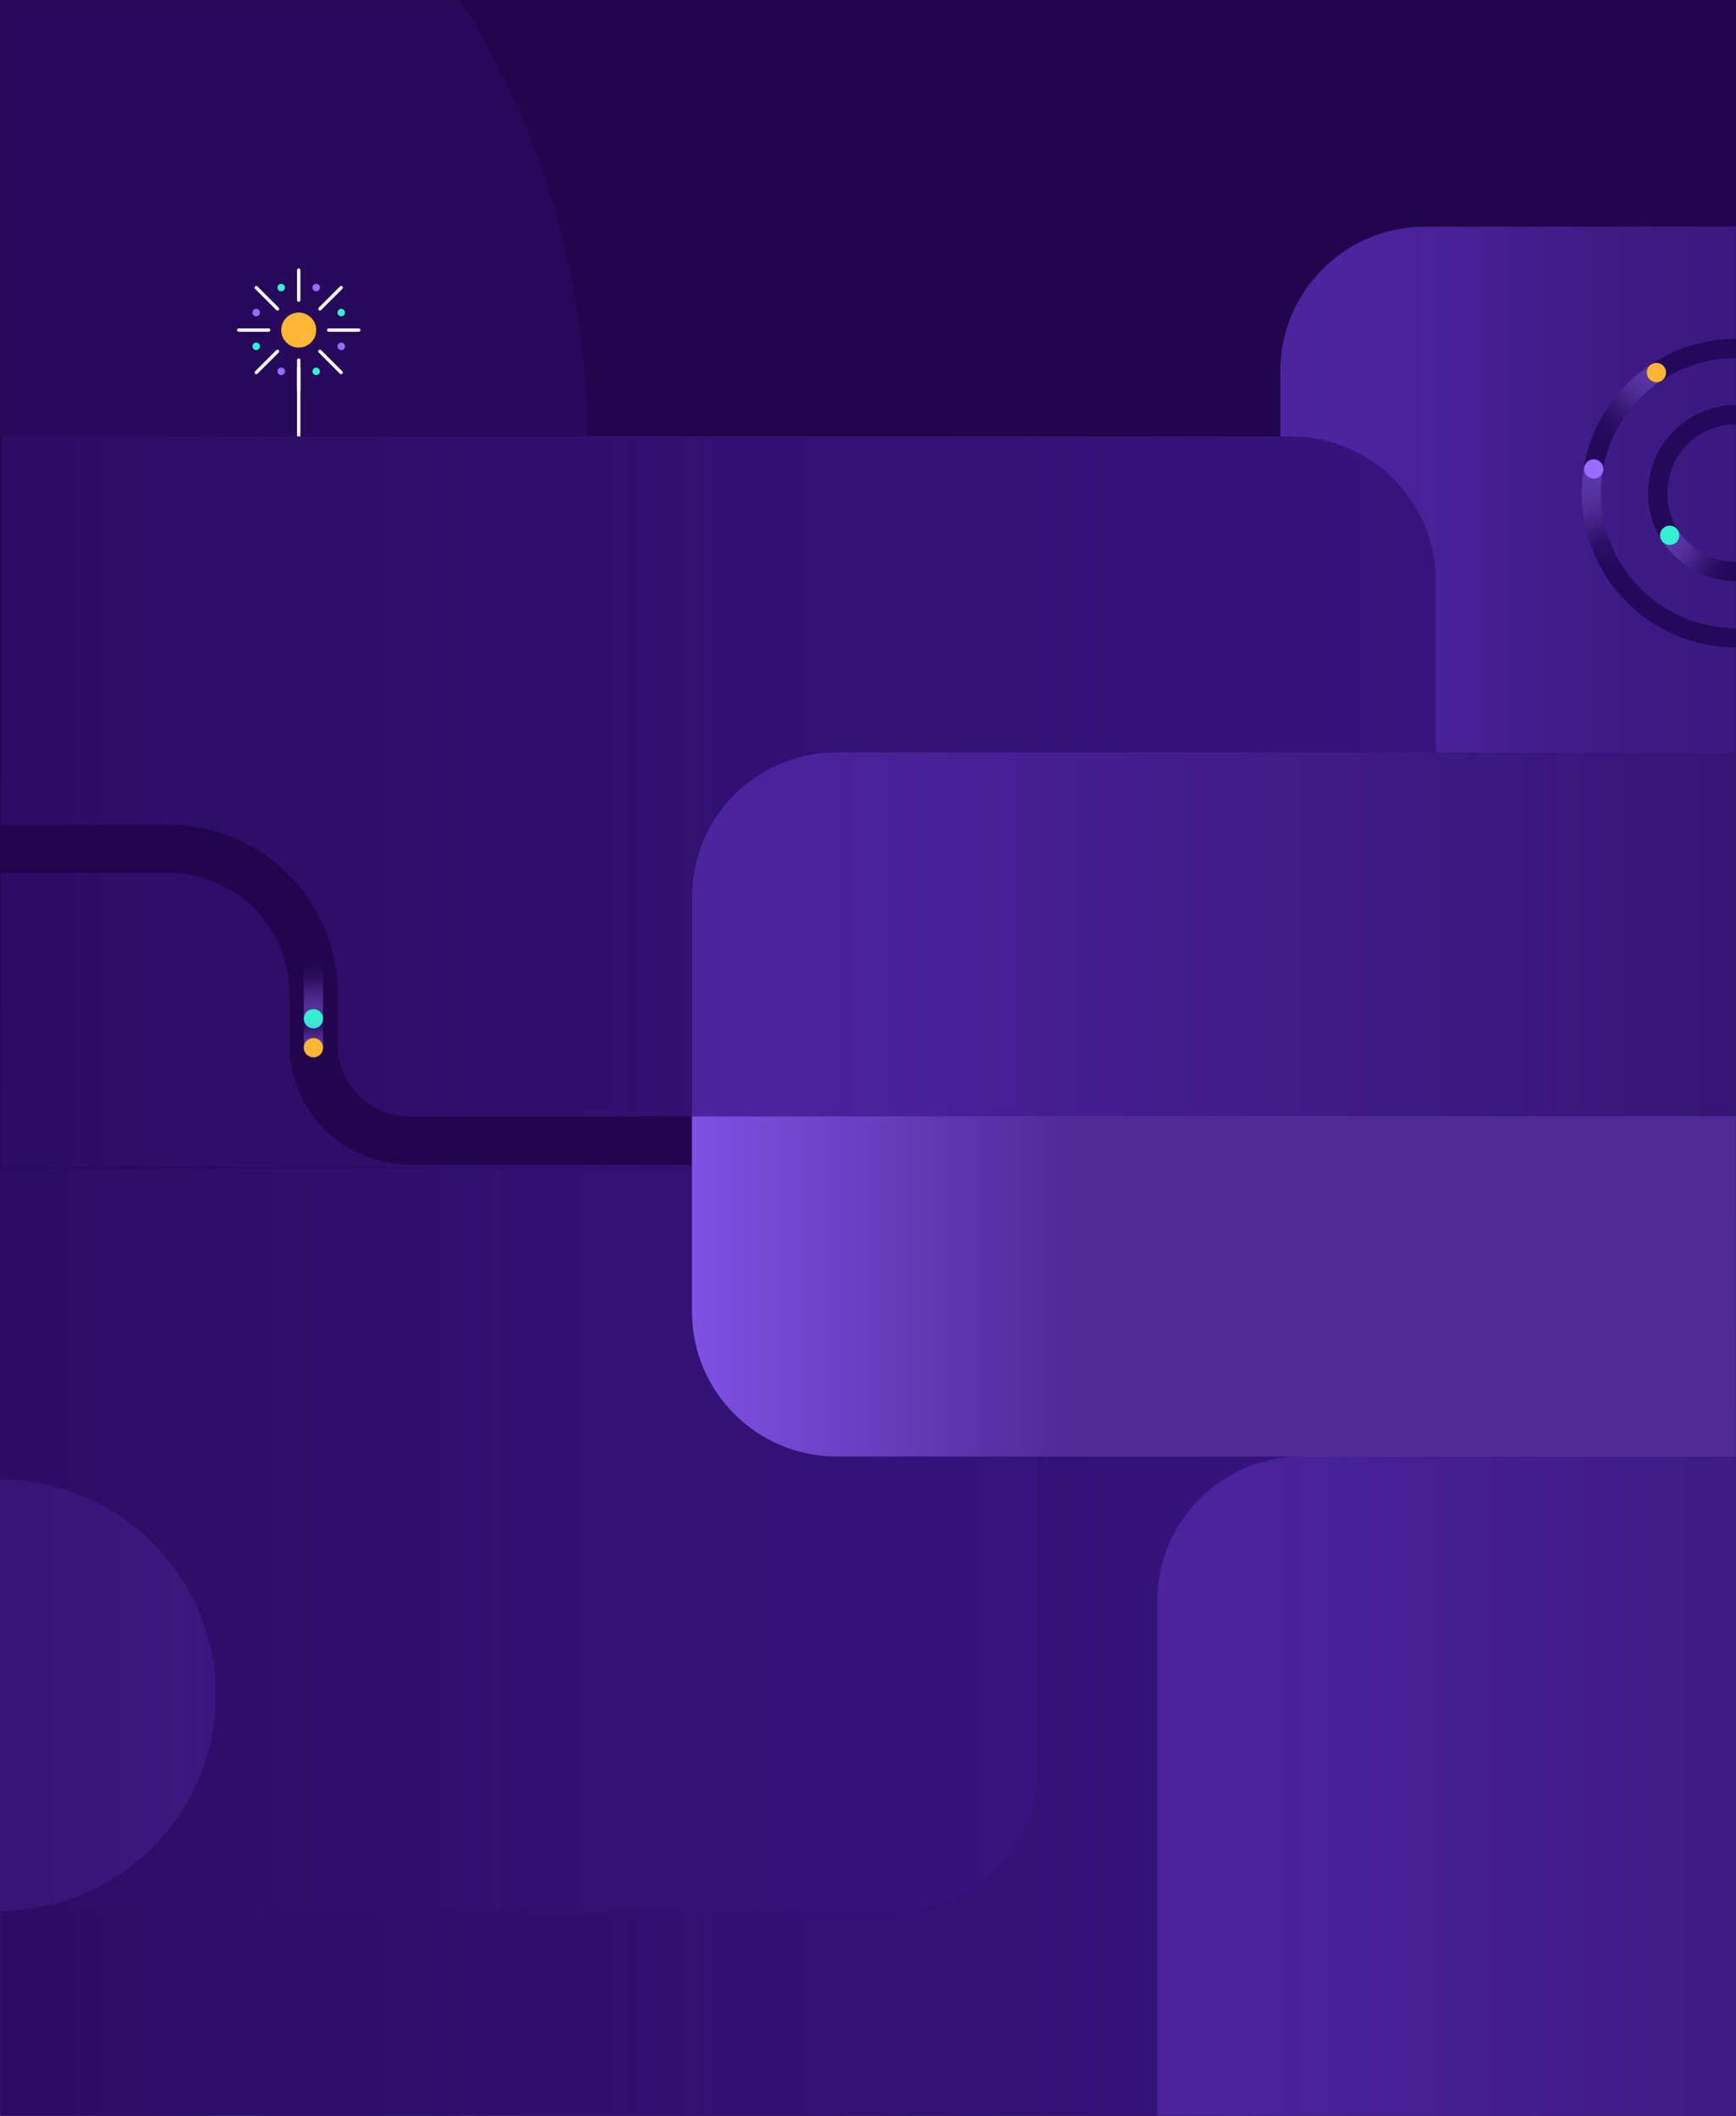 <svg width="1440" height="1755" viewBox="0 0 1440 1755" fill="none" xmlns="http://www.w3.org/2000/svg">
<rect x="0" y="0" width="1440" height="1755" fill="#808080" stroke="none"/>
<rect width="1440" height="1755" fill="url(#paint0_linear_3306_57924)"/>
<mask id="mask0_3306_57924" style="mask-type:alpha" maskUnits="userSpaceOnUse" x="0" y="0" width="1440" height="1755">
<rect width="1440" height="1755" fill="#D9D9D9"/>
</mask>
<g mask="url(#mask0_3306_57924)">
<path d="M-180.5 -308C-549.15 -308 -848 -8.031 -848 362L487 362C487 -8.031 188.15 -308 -180.5 -308Z" fill="#36147D" fill-opacity="0.27"/>
<path d="M1440 188H1182C1115.73 188 1062 241.726 1062 308V644H1440V188Z" fill="#4C249F"/>
<path d="M1062 308C1062 241.726 1115.73 188 1182 188L1440 188V644H1062V308Z" fill="url(#paint1_linear_3306_57924)" fill-opacity="0.37"/>
<circle cx="1440" cy="409" r="120" stroke="#24095B" stroke-width="16"/>
<path d="M1560 409C1560 475.274 1506.27 529 1440 529C1373.73 529 1320 475.274 1320 409C1320 367.323 1341.25 330.608 1373.5 309.096" stroke="url(#paint2_linear_3306_57924)" stroke-opacity="0.46" stroke-width="16"/>
<path d="M1560 409C1560 475.274 1506.27 529 1440 529C1373.73 529 1320 475.274 1320 409C1320 402.186 1320.57 395.504 1321.66 389" stroke="url(#paint3_linear_3306_57924)" stroke-opacity="0.46" stroke-width="16"/>
<circle cx="1440" cy="409" r="65" stroke="#24095B" stroke-width="16"/>
<path d="M1440 344C1475.9 344 1505 373.101 1505 409C1505 444.899 1475.9 474 1440 474C1417.2 474 1397.14 462.262 1385.54 444.5" stroke="url(#paint4_linear_3306_57924)" stroke-opacity="0.46" stroke-width="16"/>
<circle cx="1385" cy="444" r="8" fill="#35F0D0"/>
<circle cx="1374" cy="309" r="8" fill="#FFB636"/>
<circle cx="1322" cy="389" r="8" fill="#9B6AFF"/>
<g clip-path="url(#clip0_3306_57924)">
<path d="M1 362H1071C1137.27 362 1191 415.726 1191 482V1865H1V362Z" fill="#36147D"/>
<path d="M1191 482C1191 415.726 1137.27 362 1071 362H1V1865H1191V482Z" fill="url(#paint5_linear_3306_57924)" fill-opacity="0.51"/>
</g>
<path d="M849 779C849 712.726 902.726 659 969 659H1439V1119H849V779Z" fill="url(#paint6_linear_3306_57924)" fill-opacity="0.51"/>
<path d="M601.5 946L340 946C295.817 946 260 910.183 260 866L260 824C260 757.726 206.274 704 140 704L-190 704" stroke="#21064E" stroke-width="40"/>
<rect x="268" y="795" width="50" height="16" transform="rotate(90 268 795)" fill="url(#paint7_linear_3306_57924)" fill-opacity="0.46"/>
<circle cx="260" cy="845" r="8" transform="rotate(90 260 845)" fill="#35F0D0"/>
<rect x="268" y="841" width="28" height="16" transform="rotate(90 268 841)" fill="url(#paint8_linear_3306_57924)" fill-opacity="0.46"/>
<circle cx="260" cy="869" r="8" transform="rotate(90 260 869)" fill="#FFB636"/>
<path d="M574 744C574 677.726 627.726 624 694 624H1453V969H574V744Z" fill="#4C249F"/>
<path d="M574 744C574 677.726 627.726 624 694 624H1453V969H574V744Z" fill="url(#paint9_linear_3306_57924)" fill-opacity="0.51"/>
<path d="M-1 1585H741C807.274 1585 861 1531.27 861 1465V969H-1V1585Z" fill="#36147D"/>
<path d="M179 1406C179 1504.86 98.411 1585 -1 1585L-1 1227C98.411 1227 179 1307.14 179 1406Z" fill="#4C249F"/>
<path d="M861 1465C861 1531.27 807.274 1585 741 1585H-1V968H861V1465Z" fill="url(#paint10_linear_3306_57924)" fill-opacity="0.51"/>
<path d="M1727 1208H1080C1013.73 1208 960 1261.73 960 1328V1757H1727V1208Z" fill="#4C249F"/>
<path d="M960 1328C960 1261.73 1013.73 1208 1080 1208H1727V1757H960V1328Z" fill="url(#paint11_linear_3306_57924)" fill-opacity="0.51"/>
<path d="M574 1088C574 1154.27 627.726 1208 694 1208H1453V926H574V1088Z" fill="#8050E3"/>
<path d="M574 1088C574 1154.27 627.726 1208 694 1208H1453V926H574V1088Z" fill="url(#paint12_linear_3306_57924)" fill-opacity="0.51"/>
</g>
<line x1="247.781" y1="304.896" x2="247.781" y2="361.937" stroke="white" stroke-width="2.766"/>
<path d="M247.781 298.673L247.781 323.564" stroke="white" stroke-width="2.766" stroke-linecap="round"/>
<path d="M247.781 224L247.781 248.891" stroke="white" stroke-width="2.766" stroke-linecap="round"/>
<path d="M272.676 273.782L297.567 273.782" stroke="white" stroke-width="2.766" stroke-linecap="round"/>
<path d="M198 273.782L222.891 273.782" stroke="white" stroke-width="2.766" stroke-linecap="round"/>
<path d="M265.379 291.383L282.979 308.983" stroke="white" stroke-width="2.766" stroke-linecap="round"/>
<path d="M212.582 238.581L230.183 256.181" stroke="white" stroke-width="2.766" stroke-linecap="round"/>
<path d="M265.379 256.181L282.979 238.581" stroke="white" stroke-width="2.766" stroke-linecap="round"/>
<path d="M212.582 308.983L230.183 291.383" stroke="white" stroke-width="2.766" stroke-linecap="round"/>
<circle cx="247.781" cy="273.782" r="14.52" fill="#FFB636"/>
<circle cx="233.264" cy="238.52" r="3.111" fill="#35F0D0"/>
<circle cx="262.303" cy="238.52" r="3.111" fill="#9B6AFF"/>
<circle cx="283.045" cy="259.262" r="3.111" fill="#35F0D0"/>
<circle cx="212.522" cy="259.262" r="3.111" fill="#9B6AFF"/>
<circle cx="283.045" cy="287.264" r="3.111" fill="#9B6AFF"/>
<circle cx="212.522" cy="287.264" r="3.111" fill="#35F0D0"/>
<circle cx="262.303" cy="308.007" r="3.111" fill="#35F0D0"/>
<circle cx="233.264" cy="308.007" r="3.111" fill="#9B6AFF"/>
<defs>
<linearGradient id="paint0_linear_3306_57924" x1="720" y1="0" x2="720" y2="2275" gradientUnits="userSpaceOnUse">
<stop offset="0.198" stop-color="#21064E"/>
<stop offset="1" stop-color="#36147D"/>
</linearGradient>
<linearGradient id="paint1_linear_3306_57924" x1="1440" y1="416" x2="1062" y2="416" gradientUnits="userSpaceOnUse">
<stop stop-color="#21064E"/>
<stop offset="0.067" stop-color="#21064E" stop-opacity="0.991"/>
<stop offset="0.133" stop-color="#21064E" stop-opacity="0.964"/>
<stop offset="0.2" stop-color="#21064E" stop-opacity="0.918"/>
<stop offset="0.267" stop-color="#21064E" stop-opacity="0.853"/>
<stop offset="0.333" stop-color="#21064E" stop-opacity="0.768"/>
<stop offset="0.4" stop-color="#21064E" stop-opacity="0.668"/>
<stop offset="0.467" stop-color="#21064E" stop-opacity="0.557"/>
<stop offset="0.533" stop-color="#21064E" stop-opacity="0.443"/>
<stop offset="0.6" stop-color="#21064E" stop-opacity="0.332"/>
<stop offset="0.667" stop-color="#21064E" stop-opacity="0.232"/>
<stop offset="0.733" stop-color="#21064E" stop-opacity="0.147"/>
<stop offset="0.8" stop-color="#21064E" stop-opacity="0.082"/>
<stop offset="0.867" stop-color="#21064E" stop-opacity="0.036"/>
<stop offset="0.933" stop-color="#21064E" stop-opacity="0.01"/>
<stop offset="1" stop-color="#21064E" stop-opacity="0"/>
</linearGradient>
<linearGradient id="paint2_linear_3306_57924" x1="1374.5" y1="309" x2="1330" y2="366" gradientUnits="userSpaceOnUse">
<stop stop-color="#9B6AFF"/>
<stop offset="0.067" stop-color="#9B6AFF" stop-opacity="0.991"/>
<stop offset="0.133" stop-color="#9B6AFF" stop-opacity="0.964"/>
<stop offset="0.2" stop-color="#9B6AFF" stop-opacity="0.918"/>
<stop offset="0.267" stop-color="#9B6AFF" stop-opacity="0.853"/>
<stop offset="0.333" stop-color="#9B6AFF" stop-opacity="0.768"/>
<stop offset="0.4" stop-color="#9B6AFF" stop-opacity="0.668"/>
<stop offset="0.467" stop-color="#9B6AFF" stop-opacity="0.557"/>
<stop offset="0.533" stop-color="#9B6AFF" stop-opacity="0.443"/>
<stop offset="0.6" stop-color="#9B6AFF" stop-opacity="0.332"/>
<stop offset="0.667" stop-color="#9B6AFF" stop-opacity="0.232"/>
<stop offset="0.733" stop-color="#9B6AFF" stop-opacity="0.147"/>
<stop offset="0.8" stop-color="#9B6AFF" stop-opacity="0.082"/>
<stop offset="0.867" stop-color="#9B6AFF" stop-opacity="0.036"/>
<stop offset="0.933" stop-color="#9B6AFF" stop-opacity="0.01"/>
<stop offset="1" stop-color="#9B6AFF" stop-opacity="0"/>
</linearGradient>
<linearGradient id="paint3_linear_3306_57924" x1="1320" y1="393" x2="1347.5" y2="468.5" gradientUnits="userSpaceOnUse">
<stop stop-color="#9B6AFF"/>
<stop offset="0.067" stop-color="#9B6AFF" stop-opacity="0.991"/>
<stop offset="0.133" stop-color="#9B6AFF" stop-opacity="0.964"/>
<stop offset="0.2" stop-color="#9B6AFF" stop-opacity="0.918"/>
<stop offset="0.267" stop-color="#9B6AFF" stop-opacity="0.853"/>
<stop offset="0.333" stop-color="#9B6AFF" stop-opacity="0.768"/>
<stop offset="0.4" stop-color="#9B6AFF" stop-opacity="0.668"/>
<stop offset="0.467" stop-color="#9B6AFF" stop-opacity="0.557"/>
<stop offset="0.533" stop-color="#9B6AFF" stop-opacity="0.443"/>
<stop offset="0.6" stop-color="#9B6AFF" stop-opacity="0.332"/>
<stop offset="0.667" stop-color="#9B6AFF" stop-opacity="0.232"/>
<stop offset="0.733" stop-color="#9B6AFF" stop-opacity="0.147"/>
<stop offset="0.8" stop-color="#9B6AFF" stop-opacity="0.082"/>
<stop offset="0.867" stop-color="#9B6AFF" stop-opacity="0.036"/>
<stop offset="0.933" stop-color="#9B6AFF" stop-opacity="0.01"/>
<stop offset="1" stop-color="#9B6AFF" stop-opacity="0"/>
</linearGradient>
<linearGradient id="paint4_linear_3306_57924" x1="1386" y1="445" x2="1435" y2="477" gradientUnits="userSpaceOnUse">
<stop stop-color="#9B6AFF"/>
<stop offset="0.067" stop-color="#9B6AFF" stop-opacity="0.991"/>
<stop offset="0.133" stop-color="#9B6AFF" stop-opacity="0.964"/>
<stop offset="0.2" stop-color="#9B6AFF" stop-opacity="0.918"/>
<stop offset="0.267" stop-color="#9B6AFF" stop-opacity="0.853"/>
<stop offset="0.333" stop-color="#9B6AFF" stop-opacity="0.768"/>
<stop offset="0.4" stop-color="#9B6AFF" stop-opacity="0.668"/>
<stop offset="0.467" stop-color="#9B6AFF" stop-opacity="0.557"/>
<stop offset="0.533" stop-color="#9B6AFF" stop-opacity="0.443"/>
<stop offset="0.6" stop-color="#9B6AFF" stop-opacity="0.332"/>
<stop offset="0.667" stop-color="#9B6AFF" stop-opacity="0.232"/>
<stop offset="0.733" stop-color="#9B6AFF" stop-opacity="0.147"/>
<stop offset="0.8" stop-color="#9B6AFF" stop-opacity="0.082"/>
<stop offset="0.867" stop-color="#9B6AFF" stop-opacity="0.036"/>
<stop offset="0.933" stop-color="#9B6AFF" stop-opacity="0.01"/>
<stop offset="1" stop-color="#9B6AFF" stop-opacity="0"/>
</linearGradient>
<linearGradient id="paint5_linear_3306_57924" x1="1" y1="1113.5" x2="1191" y2="1113.5" gradientUnits="userSpaceOnUse">
<stop stop-color="#21064E"/>
<stop offset="1" stop-color="#21064E" stop-opacity="0"/>
</linearGradient>
<linearGradient id="paint6_linear_3306_57924" x1="1439" y1="889" x2="849" y2="889" gradientUnits="userSpaceOnUse">
<stop stop-color="#21064E"/>
<stop offset="1" stop-color="#21064E" stop-opacity="0"/>
</linearGradient>
<linearGradient id="paint7_linear_3306_57924" x1="318" y1="801" x2="268" y2="801" gradientUnits="userSpaceOnUse">
<stop stop-color="#9B6AFF"/>
<stop offset="0.067" stop-color="#9B6AFF" stop-opacity="0.991"/>
<stop offset="0.133" stop-color="#9B6AFF" stop-opacity="0.964"/>
<stop offset="0.2" stop-color="#9B6AFF" stop-opacity="0.918"/>
<stop offset="0.267" stop-color="#9B6AFF" stop-opacity="0.853"/>
<stop offset="0.333" stop-color="#9B6AFF" stop-opacity="0.768"/>
<stop offset="0.4" stop-color="#9B6AFF" stop-opacity="0.668"/>
<stop offset="0.467" stop-color="#9B6AFF" stop-opacity="0.557"/>
<stop offset="0.533" stop-color="#9B6AFF" stop-opacity="0.443"/>
<stop offset="0.6" stop-color="#9B6AFF" stop-opacity="0.332"/>
<stop offset="0.667" stop-color="#9B6AFF" stop-opacity="0.232"/>
<stop offset="0.733" stop-color="#9B6AFF" stop-opacity="0.147"/>
<stop offset="0.8" stop-color="#9B6AFF" stop-opacity="0.082"/>
<stop offset="0.867" stop-color="#9B6AFF" stop-opacity="0.036"/>
<stop offset="0.933" stop-color="#9B6AFF" stop-opacity="0.01"/>
<stop offset="1" stop-color="#9B6AFF" stop-opacity="0"/>
</linearGradient>
<linearGradient id="paint8_linear_3306_57924" x1="296" y1="847" x2="268" y2="847" gradientUnits="userSpaceOnUse">
<stop stop-color="#9B6AFF"/>
<stop offset="0.067" stop-color="#9B6AFF" stop-opacity="0.991"/>
<stop offset="0.133" stop-color="#9B6AFF" stop-opacity="0.964"/>
<stop offset="0.2" stop-color="#9B6AFF" stop-opacity="0.918"/>
<stop offset="0.267" stop-color="#9B6AFF" stop-opacity="0.853"/>
<stop offset="0.333" stop-color="#9B6AFF" stop-opacity="0.768"/>
<stop offset="0.4" stop-color="#9B6AFF" stop-opacity="0.668"/>
<stop offset="0.467" stop-color="#9B6AFF" stop-opacity="0.557"/>
<stop offset="0.533" stop-color="#9B6AFF" stop-opacity="0.443"/>
<stop offset="0.6" stop-color="#9B6AFF" stop-opacity="0.332"/>
<stop offset="0.667" stop-color="#9B6AFF" stop-opacity="0.232"/>
<stop offset="0.733" stop-color="#9B6AFF" stop-opacity="0.147"/>
<stop offset="0.8" stop-color="#9B6AFF" stop-opacity="0.082"/>
<stop offset="0.867" stop-color="#9B6AFF" stop-opacity="0.036"/>
<stop offset="0.933" stop-color="#9B6AFF" stop-opacity="0.01"/>
<stop offset="1" stop-color="#9B6AFF" stop-opacity="0"/>
</linearGradient>
<linearGradient id="paint9_linear_3306_57924" x1="1453" y1="796.5" x2="574" y2="796.5" gradientUnits="userSpaceOnUse">
<stop stop-color="#21064E"/>
<stop offset="1" stop-color="#21064E" stop-opacity="0"/>
</linearGradient>
<linearGradient id="paint10_linear_3306_57924" x1="-1" y1="1276.5" x2="861" y2="1276.5" gradientUnits="userSpaceOnUse">
<stop stop-color="#21064E"/>
<stop offset="1" stop-color="#21064E" stop-opacity="0"/>
</linearGradient>
<linearGradient id="paint11_linear_3306_57924" x1="1727" y1="1482.5" x2="960" y2="1482.5" gradientUnits="userSpaceOnUse">
<stop stop-color="#21064E"/>
<stop offset="1" stop-color="#21064E" stop-opacity="0"/>
</linearGradient>
<linearGradient id="paint12_linear_3306_57924" x1="1453" y1="1067" x2="574" y2="1067" gradientUnits="userSpaceOnUse">
<stop offset="0.646" stop-color="#21064E"/>
<stop offset="1" stop-color="#21064E" stop-opacity="0"/>
</linearGradient>
<clipPath id="clip0_3306_57924">
<path d="M1 362H1111C1155.18 362 1191 397.817 1191 442V1785C1191 1829.18 1155.18 1865 1111 1865H81C36.817 1865 1 1829.18 1 1785V362Z" fill="white"/>
</clipPath>
</defs>
</svg>
